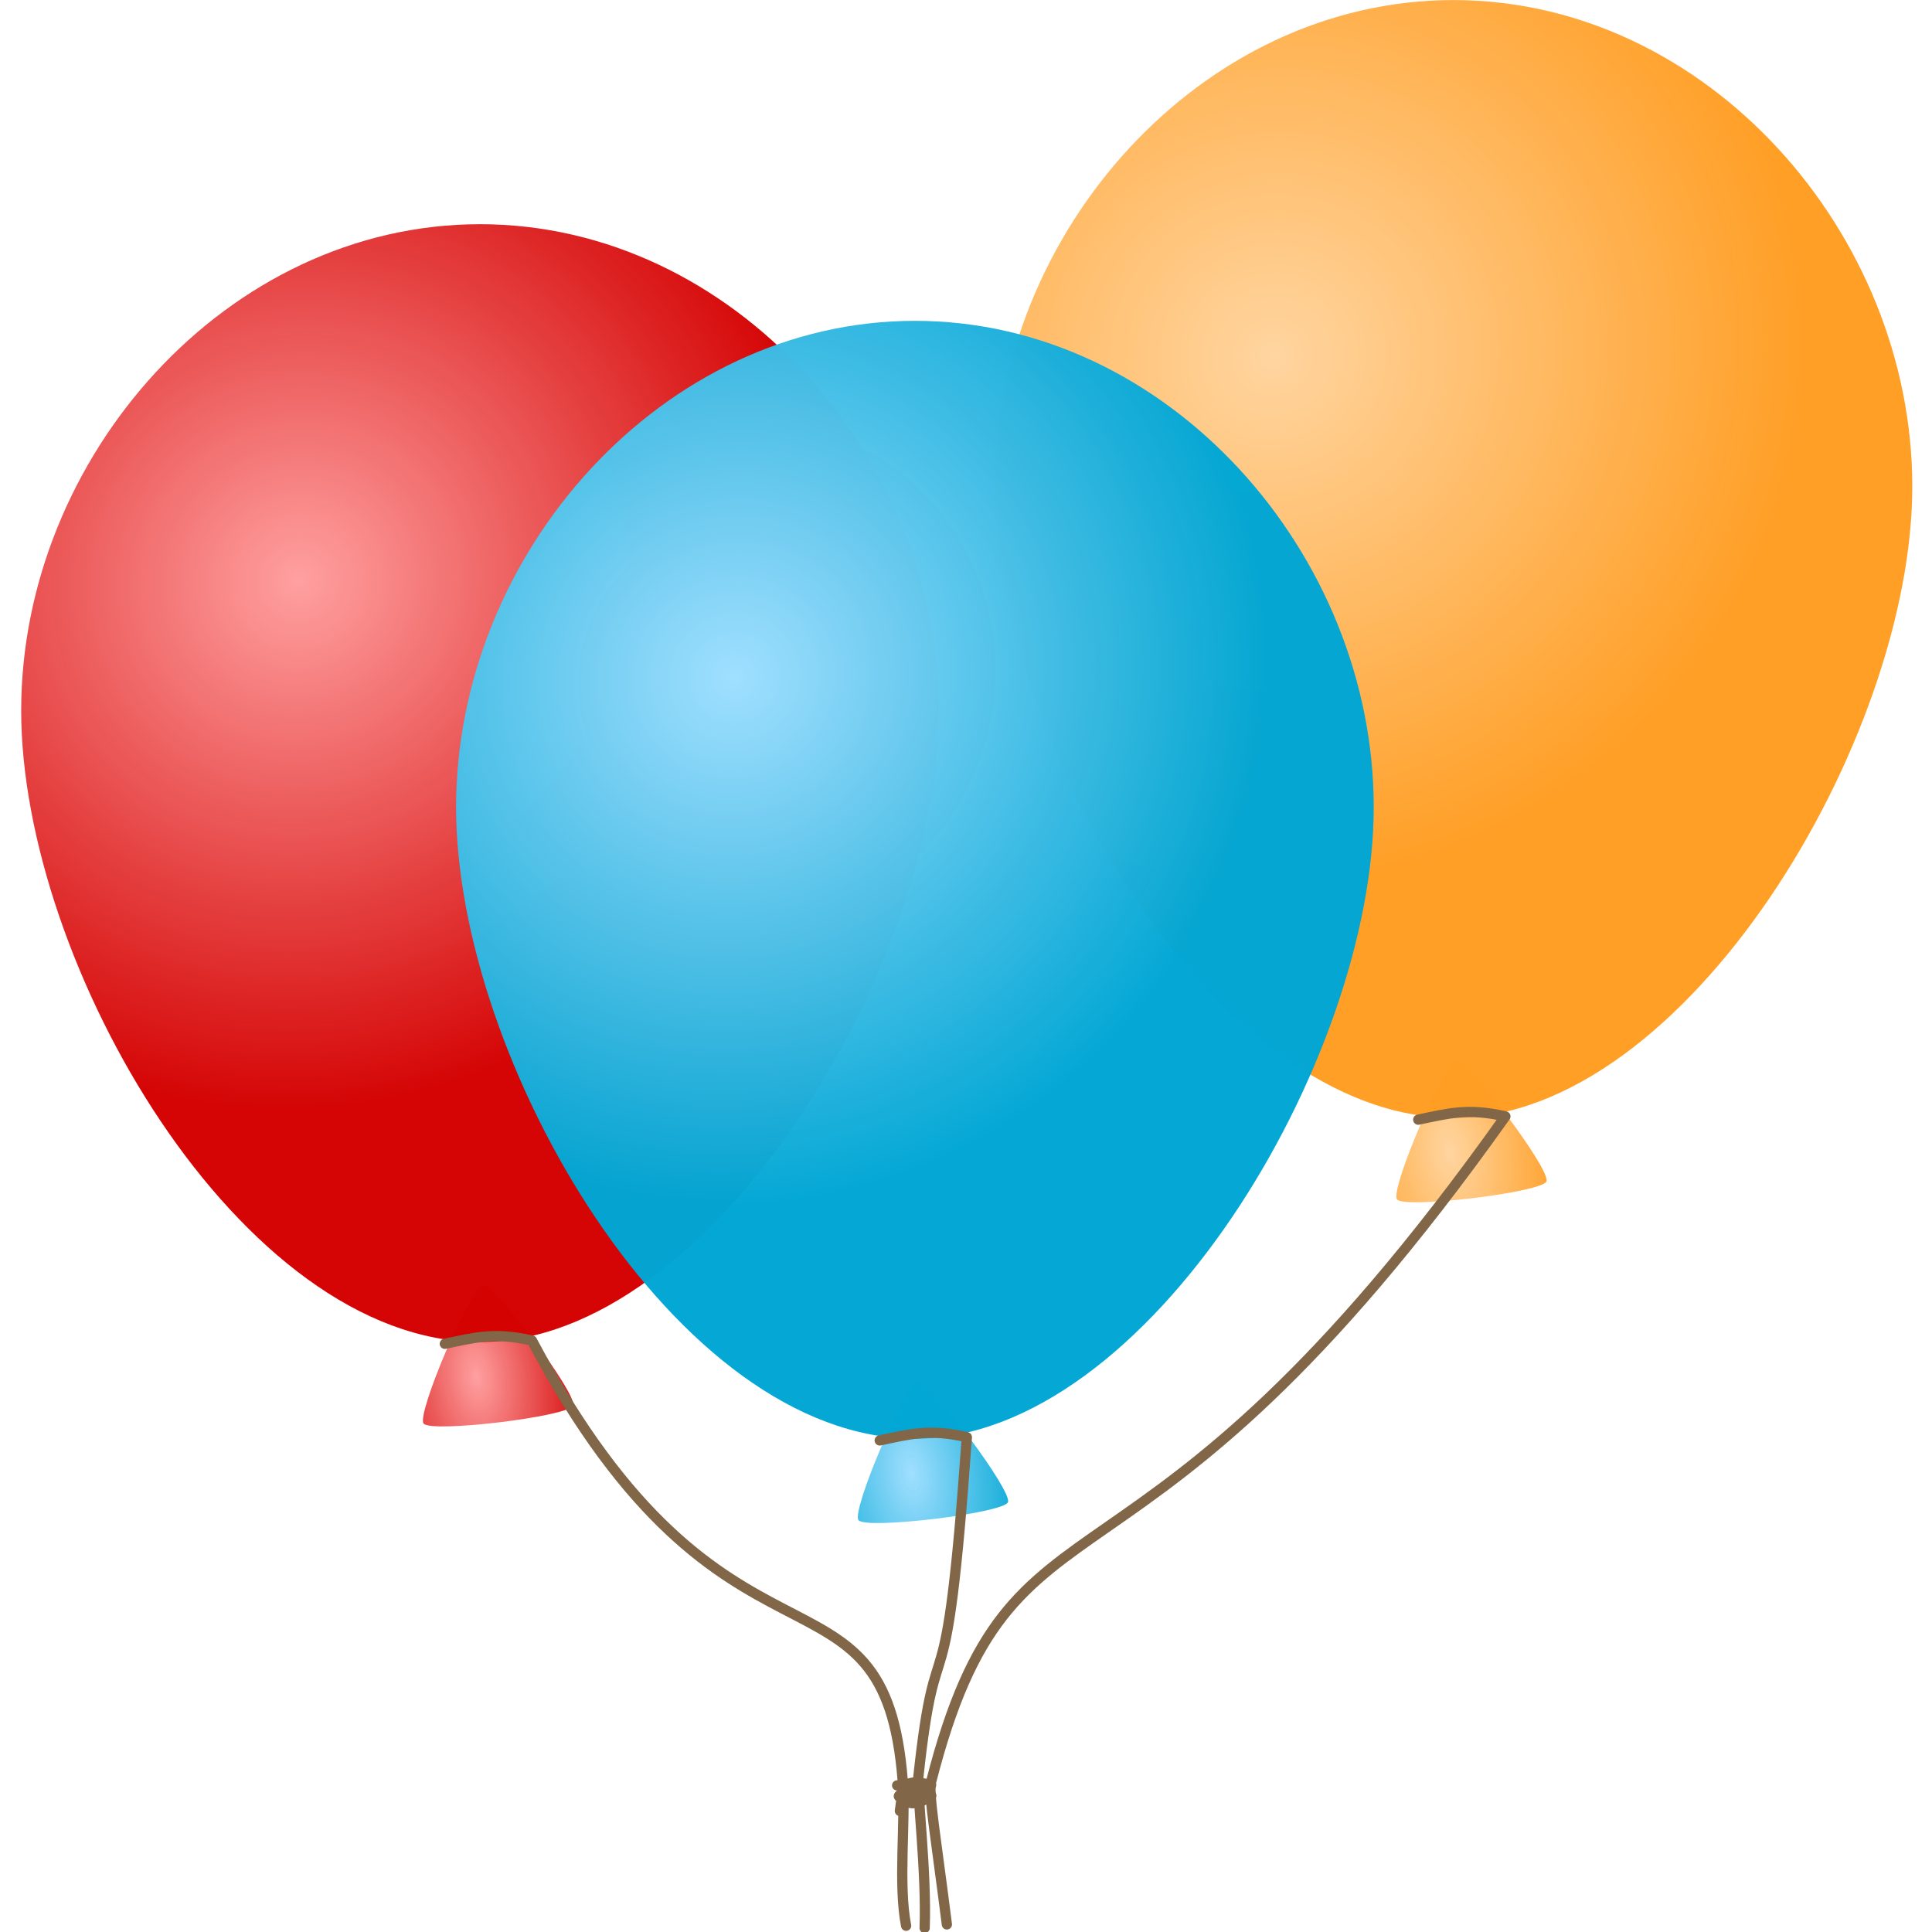 <?xml version="1.0" encoding="UTF-8" standalone="no"?>
<!-- Created with Inkscape (http://www.inkscape.org/) -->

<svg
   xmlns:dc="http://purl.org/dc/elements/1.1/"
   xmlns:cc="http://creativecommons.org/ns#"
   xmlns:rdf="http://www.w3.org/1999/02/22-rdf-syntax-ns#"
   xmlns:svg="http://www.w3.org/2000/svg"
   xmlns="http://www.w3.org/2000/svg"
   xmlns:xlink="http://www.w3.org/1999/xlink"
   xmlns:sodipodi="http://sodipodi.sourceforge.net/DTD/sodipodi-0.dtd"
   xmlns:inkscape="http://www.inkscape.org/namespaces/inkscape"
   id="svg5896"
   sodipodi:docname="openclipart_119_balloons.svg"
   inkscape:export-filename="/home/carlos/Documents/balloons.png"
   viewBox="0 0 361.315 361.315"
   sodipodi:version="0.32"
   inkscape:export-xdpi="300"
   version="1.0"
   inkscape:output_extension="org.inkscape.output.svg.inkscape"
   inkscape:export-ydpi="300"
   inkscape:version="0.91 r13725"
   width="361.315"
   height="361.315">
  <defs
     id="defs5898">
    <linearGradient
       id="linearGradient14806">
      <stop
         id="stop14808"
         style="stop-color:#a0dfff"
         offset="0" />
      <stop
         id="stop14810"
         style="stop-color:#00a6d4;stop-opacity:.98"
         offset="1" />
    </linearGradient>
    <linearGradient
       id="linearGradient14841">
      <stop
         id="stop14843"
         style="stop-color:#ffd5a0"
         offset="0" />
      <stop
         id="stop14845"
         style="stop-color:#ff9d22;stop-opacity:.98"
         offset="1" />
    </linearGradient>
    <linearGradient
       id="linearGradient6752">
      <stop
         id="stop6754"
         style="stop-color:#ffa0a0"
         offset="0" />
      <stop
         id="stop6756"
         style="stop-color:#d40000;stop-opacity:.979"
         offset="1" />
    </linearGradient>
    <radialGradient
       id="radialGradient6980"
       xlink:href="#linearGradient6752"
       gradientUnits="userSpaceOnUse"
       cy="897.66"
       cx="125.7"
       gradientTransform="matrix(1.455,-0.193,0.356,2.69,-265.456,-1952.94)"
       r="21.995"
       inkscape:collect="always" />
    <radialGradient
       id="radialGradient6982"
       xlink:href="#linearGradient6752"
       gradientUnits="userSpaceOnUse"
       cy="540.68"
       cx="236.82"
       gradientTransform="matrix(0.261,0.346,-0.356,0.269,315.784,-22.842)"
       r="352.86"
       inkscape:collect="always" />
    <radialGradient
       id="radialGradient6984"
       xlink:href="#linearGradient14841"
       gradientUnits="userSpaceOnUse"
       cy="897.66"
       cx="125.7"
       gradientTransform="matrix(1.455,-0.193,0.356,2.69,19.434,-2018.54)"
       r="21.995"
       inkscape:collect="always" />
    <radialGradient
       id="radialGradient6986"
       xlink:href="#linearGradient14841"
       gradientUnits="userSpaceOnUse"
       cy="540.68"
       cx="236.82"
       gradientTransform="matrix(0.261,0.346,-0.356,0.269,600.674,-88.437)"
       r="352.86"
       inkscape:collect="always" />
    <radialGradient
       id="radialGradient6988"
       xlink:href="#linearGradient14806"
       gradientUnits="userSpaceOnUse"
       cy="897.66"
       cx="125.7"
       gradientTransform="matrix(1.455,-0.193,0.356,2.69,-138.176,-1924.66)"
       r="21.995"
       inkscape:collect="always" />
    <radialGradient
       id="radialGradient6990"
       xlink:href="#linearGradient14806"
       gradientUnits="userSpaceOnUse"
       cy="540.68"
       cx="236.82"
       gradientTransform="matrix(0.261,0.346,-0.356,0.269,443.064,5.442)"
       r="352.86"
       inkscape:collect="always" />
  </defs>
  <sodipodi:namedview
     id="base"
     bordercolor="#666666"
     inkscape:pageshadow="2"
     guidetolerance="10"
     pagecolor="#ffffff"
     gridtolerance="10000"
     inkscape:window-height="945"
     width="11cm"
     inkscape:zoom="1.4"
     objecttolerance="10"
     height="15.5cm"
     borderopacity="1.0"
     inkscape:current-layer="g6968"
     inkscape:cx="71.89295"
     inkscape:cy="101.71145"
     inkscape:window-y="48"
     inkscape:window-x="-8"
     inkscape:window-width="1280"
     inkscape:pageopacity="0.0"
     inkscape:document-units="px"
     showgrid="false"
     inkscape:window-maximized="1"
     fit-margin-top="0"
     fit-margin-left="0"
     fit-margin-right="0"
     fit-margin-bottom="0" />
  <g
     id="layer1"
     inkscape:label="Layer 1"
     inkscape:groupmode="layer"
     transform="translate(-41.416,-30.415)">
    <g
       id="g6968"
       transform="matrix(0.639,0,0,0.639,-20.883,8.318)">
      <path
         id="path14767"
         style="fill:url(#radialGradient6980)"
         sodipodi:type="star"
         d="m 238.793,410.695 c 3.499,-0.42 27.802,32.016 26.416,35.256 -1.386,3.24 -41.628,8.069 -43.741,5.249 -2.113,-2.821 13.825,-40.085 17.325,-40.505 z"
         sodipodi:r1="25.43499"
         inkscape:flatsided="true"
         sodipodi:arg2="-0.64302775"
         sodipodi:arg1="-1.6902254"
         inkscape:randomized="0"
         sodipodi:cy="435.94851"
         sodipodi:cx="241.82333"
         inkscape:rounded="0.08"
         sodipodi:r2="18.553974"
         sodipodi:sides="3" />
      <path
         id="path14753"
         sodipodi:nodetypes="czzsz"
         style="fill:url(#radialGradient6982)"
         d="m 372.274,242.56 c 0,74.13 -66.2,184.8 -134.29,184.8 -70.11,0 -134.29,-110.67 -134.29,-184.8 0.004,-74.12 60.16,-142.36 134.29,-142.36 74.13,0 134.29,68.24 134.29,142.36 z"
         inkscape:connector-curvature="0" />
      <path
         id="path14790"
         sodipodi:nodetypes="ccsc"
         style="fill:none;stroke:#816647;stroke-width:3;stroke-linecap:round;stroke-linejoin:round"
         d="m 227.684,427.87 c 8.45,-1.75 14.4,-3.53 25.5,-0.95 56.915,107.42 103.229,59.038 108.523,129.036 0.882,11.667 -1.41,30.09 0.98,42.23"
         inkscape:connector-curvature="0" />
      <path
         id="path14822"
         style="fill:url(#radialGradient6984)"
         sodipodi:type="star"
         d="m 523.683,345.095 c 3.499,-0.42 27.802,32.016 26.416,35.256 -1.386,3.24 -41.628,8.069 -43.741,5.249 -2.113,-2.821 13.825,-40.085 17.325,-40.505 z"
         sodipodi:r1="25.43499"
         inkscape:flatsided="true"
         sodipodi:arg2="-0.64302775"
         sodipodi:arg1="-1.6902254"
         inkscape:randomized="0"
         sodipodi:cy="370.34851"
         sodipodi:cx="526.71333"
         inkscape:rounded="0.08"
         sodipodi:r2="18.553974"
         sodipodi:sides="3" />
      <path
         id="path14824"
         sodipodi:nodetypes="czzsz"
         style="fill:url(#radialGradient6986)"
         d="m 657.164,176.97 c 0,74.12 -66.2,184.79 -134.29,184.79 -70.11,0 -134.28,-110.67 -134.28,-184.79 0,-74.13 60.16,-142.37 134.28,-142.37 74.13,10e-4 134.29,68.24 134.29,142.37 z"
         inkscape:connector-curvature="0" />
      <path
         id="path14826"
         sodipodi:nodetypes="ccsc"
         style="fill:none;stroke:#816647;stroke-width:3;stroke-linecap:round;stroke-linejoin:round"
         d="m 512.574,362.27 c 8.46,-1.74 14.4,-3.53 25.5,-0.95 -109.698,154.425 -144.012,100.391 -168.107,194.876 -0.815,3.194 1.51,16.73 4.65,41.6"
         inkscape:connector-curvature="0" />
      <path
         id="path14796"
         style="fill:url(#radialGradient6988)"
         sodipodi:type="star"
         sodipodi:sides="3"
         sodipodi:r1="25.43499"
         sodipodi:r2="18.553974"
         sodipodi:arg1="-1.6902254"
         sodipodi:arg2="-0.64302775"
         inkscape:randomized="0"
         sodipodi:cy="464.22851"
         sodipodi:cx="369.10333"
         inkscape:rounded="0.08"
         inkscape:flatsided="true"
         d="m 366.073,438.975 c 3.499,-0.42 27.802,32.016 26.416,35.256 -1.386,3.24 -41.628,8.069 -43.741,5.249 -2.113,-2.821 13.825,-40.085 17.325,-40.505 z" />
      <path
         id="path14798"
         sodipodi:nodetypes="czzsz"
         style="fill:url(#radialGradient6990)"
         d="m 499.544,270.85 c 0,74.12 -66.19,184.79 -134.28,184.79 -70.11,0 -134.29,-110.67 -134.29,-184.79 0,-74.13 60.16,-142.37 134.29,-142.37 74.12,0 134.28,68.24 134.28,142.37 z"
         inkscape:connector-curvature="0" />
      <path
         id="path14800"
         sodipodi:nodetypes="cccc"
         style="fill:none;stroke:#816647;stroke-width:3;stroke-linecap:round;stroke-linejoin:round"
         d="m 354.964,456.15 c 8.45,-1.75 14.4,-3.53 25.5,-0.95 -6.305,88.633 -8.764,49.132 -14.167,99.146 -0.49,4.7 2.43,28.23 1.81,44.49"
         inkscape:connector-curvature="0" />
      <path
         id="path6930"
         style="fill:#816647;fill-rule:evenodd"
         d="m 364.748,554.771 c -1.08,0.13 -1.45,0.42 -4.65,0.84 -0.83,-0.01 -1.52,0.64 -1.54,1.47 -0.01,0.83 0.64,1.52 1.47,1.53 -0.45,0.34 -1.03,0.95 -0.97,1.82 0.04,0.5 0.4,0.99 0.72,1.24 -0.01,0.08 -0.05,0.14 -0.06,0.22 -0.09,0.6 -0.21,1.4 -0.34,2.5 -0.11,0.83 0.48,1.59 1.31,1.69 0.83,0.1 1.58,-0.48 1.69,-1.31 0.08,-0.65 0.13,-0.97 0.18,-1.41 0.62,0.29 1.35,0.5 2.25,0.47 1.63,-0.05 3.59,-0.75 6.1,-2.5 0.44,-0.3 0.69,-0.81 0.65,-1.34 -0.04,-0.55 -0.43,-1.08 -0.78,-1.32 -0.07,-0.04 -0.12,-0.02 -0.18,-0.06 0.45,-0.35 0.97,-0.97 0.9,-1.81 -0.05,-0.69 -0.56,-1.26 -1.25,-1.37 -3.58,-0.6 -4.42,-0.8 -5.5,-0.66 z"
         inkscape:connector-curvature="0" />
    </g>
  </g>
</svg>
